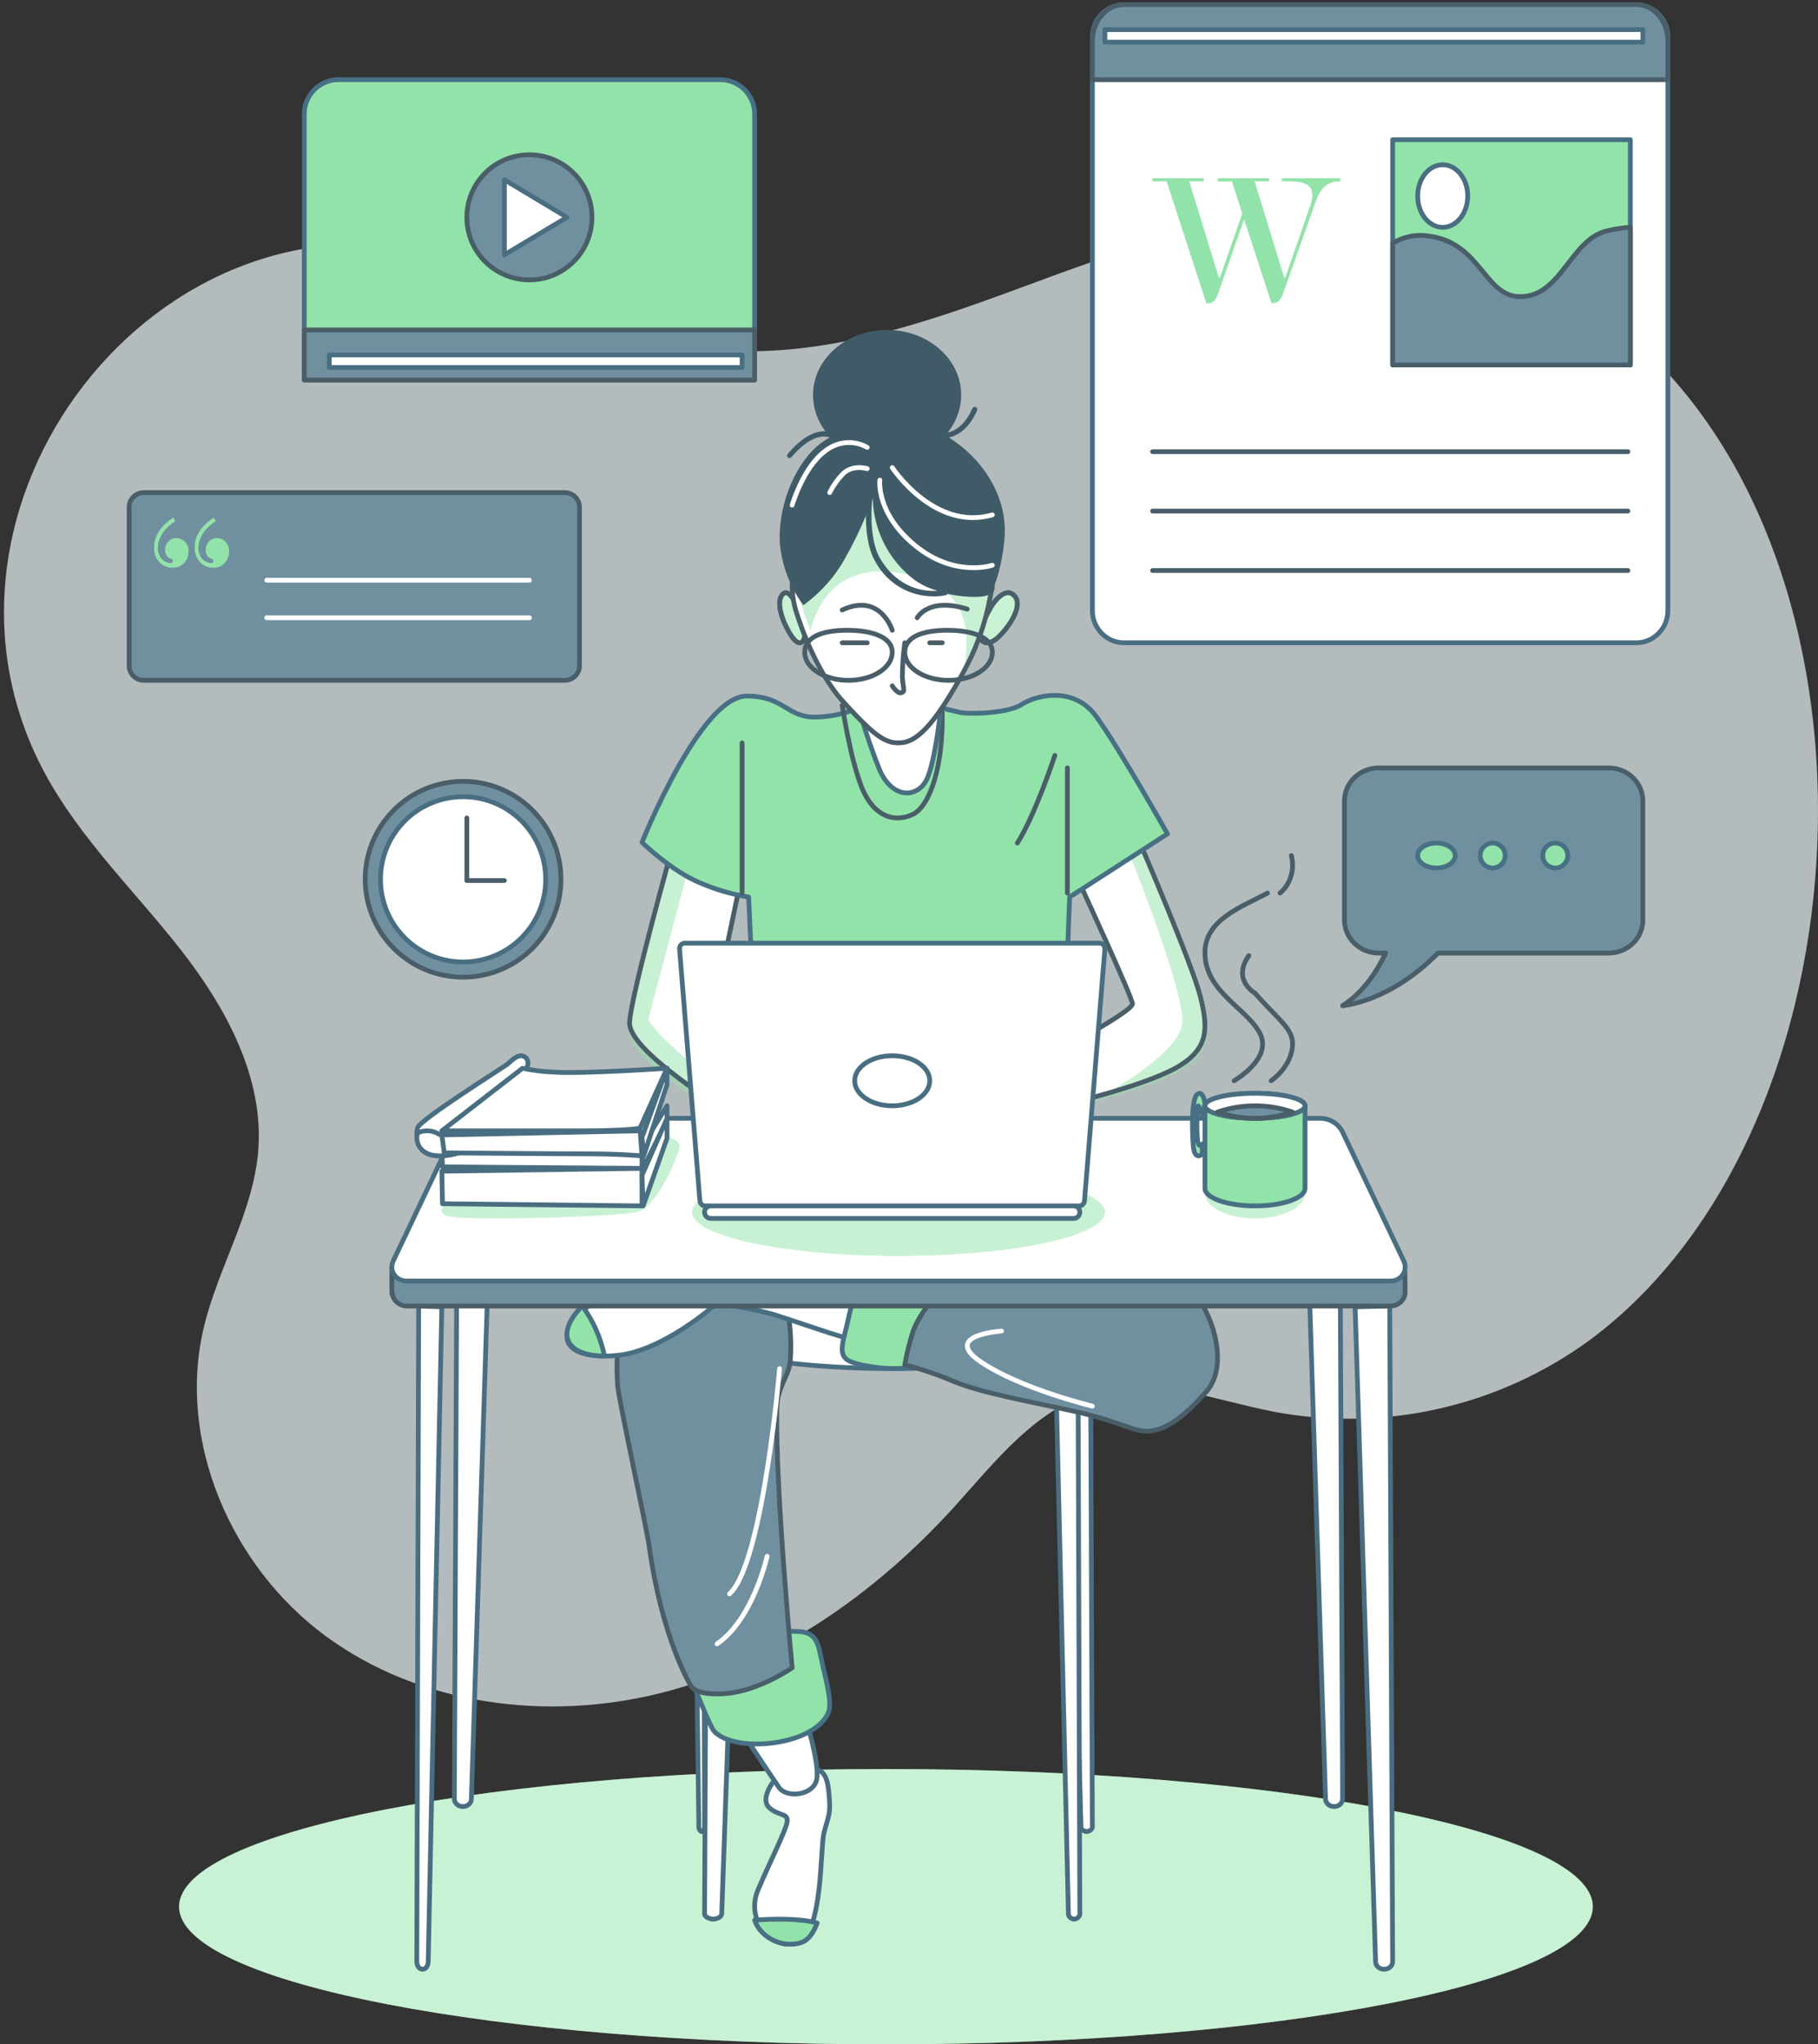 <svg width="153" height="172" viewBox="0 0 153 172" fill="none" xmlns="http://www.w3.org/2000/svg">
<rect x="0" y="0" width="153" height="172" fill="#333333" stroke="none"/>
<path opacity="0.7" d="M152.952 70.776C153.63 52.373 147.033 33.747 132.492 24.883C125.315 20.507 116.923 17.943 108.526 18.321C99.518 18.725 91.037 22.4 82.543 25.43C74.049 28.46 64.85 30.881 56.094 28.731C49.759 27.176 44.187 23.333 37.918 21.582C13.22 14.691 -8.285 42.776 3.8 65.102C6.766 70.576 11.336 74.966 15.18 79.866C19.023 84.767 22.247 90.685 21.728 96.892C21.284 102.033 18.376 106.609 17.166 111.621C14.852 121.222 19.445 131.783 27.385 137.635C35.325 143.486 46.035 144.85 55.611 142.442C65.187 140.034 73.61 134.143 80.246 126.847C83.793 122.937 87.269 118.37 92.371 117.041C97.27 115.771 102.32 117.841 107.289 118.792C111.884 119.644 116.603 119.547 121.159 118.508C125.715 117.469 130.012 115.51 133.787 112.749C145.779 103.859 152.34 87.406 152.952 70.776Z" fill="#EBF5F8"/>
<path d="M74.56 172.001C107.413 172.001 134.046 166.815 134.046 160.419C134.046 154.023 107.413 148.838 74.56 148.838C41.707 148.838 15.074 154.023 15.074 160.419C15.074 166.815 41.707 172.001 74.56 172.001Z" fill="#92E3A9"/>
<path opacity="0.5" d="M74.56 172.001C107.413 172.001 134.046 166.815 134.046 160.419C134.046 154.023 107.413 148.838 74.56 148.838C41.707 148.838 15.074 154.023 15.074 160.419C15.074 166.815 41.707 172.001 74.56 172.001Z" fill="white"/>
<path d="M137.699 0.386H94.599C93.127 0.386 91.934 1.599 91.934 3.095V51.372C91.934 52.868 93.127 54.081 94.599 54.081H137.699C139.171 54.081 140.365 52.868 140.365 51.372V3.095C140.365 1.599 139.171 0.386 137.699 0.386Z" fill="white" stroke="#496E81" stroke-width="0.4" stroke-linecap="round" stroke-linejoin="round"/>
<path d="M94.6 0.386H137.711C138.415 0.386 139.09 0.711 139.587 1.291C140.085 1.871 140.365 2.657 140.365 3.477V6.703H91.934V3.493C91.932 3.084 92 2.679 92.133 2.301C92.266 1.923 92.463 1.58 92.711 1.291C92.959 1.002 93.253 0.774 93.578 0.618C93.902 0.463 94.25 0.384 94.6 0.386Z" fill="#7090A0" stroke="#495E68" stroke-width="0.4" stroke-linecap="round" stroke-linejoin="round"/>
<path d="M97 43H137" stroke="#495E68" stroke-width="0.4" stroke-linecap="round" stroke-linejoin="round"/>
<path d="M97 38H137" stroke="#495E68" stroke-width="0.4" stroke-linecap="round" stroke-linejoin="round"/>
<path d="M97 48H137" stroke="#495E68" stroke-width="0.4" stroke-linecap="round" stroke-linejoin="round"/>
<path d="M110.289 17.244C110.383 16.966 110.433 16.675 110.437 16.382C110.437 15.313 109.29 15.252 108.164 15.252H107.88V15H112.793V15.252C111.514 15.252 111.048 16.023 110.651 17.166L108.033 24.555C107.837 25.104 107.671 25.512 107.056 25.512H107.004L104.7 18.453L102.558 24.571C102.357 25.12 102.192 25.529 101.576 25.529H101.528L98.178 15.252H97V15H101.31V15.252H100.084L102.571 23.346H102.671L104.547 17.97L103.675 15.272H102.497V15H106.812V15.252H105.586L108.072 23.346H108.168L110.289 17.244Z" fill="#92E3A9"/>
<path d="M137.207 11.756H117.203V30.707H137.207V11.756Z" fill="#92E3A9" stroke="#487084" stroke-width="0.4" stroke-linecap="round" stroke-linejoin="round"/>
<path d="M137.207 19.125C136.537 19.167 135.87 19.269 135.215 19.431C132.178 20.159 131.384 24.959 127.95 24.959C124.909 24.959 124.648 20.45 120.289 19.868C119.228 19.684 118.142 19.895 117.203 20.47V30.706H137.207V19.125Z" fill="#7090A0" stroke="#495E68" stroke-width="0.4" stroke-linecap="round" stroke-linejoin="round"/>
<path d="M123.52 16.488C123.521 17.009 123.398 17.519 123.167 17.953C122.936 18.386 122.607 18.724 122.222 18.924C121.837 19.124 121.413 19.177 121.005 19.075C120.596 18.974 120.22 18.723 119.925 18.355C119.631 17.986 119.43 17.517 119.349 17.006C119.268 16.495 119.31 15.965 119.47 15.484C119.63 15.003 119.9 14.592 120.247 14.303C120.594 14.014 121.002 13.86 121.418 13.861C121.976 13.861 122.51 14.138 122.904 14.631C123.299 15.123 123.52 15.792 123.52 16.488Z" fill="white" stroke="#496E81" stroke-width="0.4" stroke-linecap="round" stroke-linejoin="round"/>
<path d="M138.261 2.492H92.988V3.545H138.261V2.492Z" fill="white" stroke="#496E81" stroke-width="0.4" stroke-linecap="round" stroke-linejoin="round"/>
<path d="M135.397 64.609H116.02C115.258 64.609 114.527 64.902 113.989 65.423C113.45 65.944 113.147 66.65 113.147 67.387V77.408C113.147 78.145 113.45 78.851 113.989 79.372C114.527 79.893 115.258 80.186 116.02 80.186H116.614C116.011 81.472 114.841 83.443 112.992 84.614C112.992 84.614 116.924 84.348 121.02 80.186H135.388C136.15 80.186 136.88 79.893 137.419 79.372C137.958 78.851 138.261 78.145 138.261 77.408V67.387C138.261 66.652 137.959 65.947 137.422 65.426C136.886 64.905 136.157 64.612 135.397 64.609Z" fill="#7090A0" stroke="#495E68" stroke-width="0.4" stroke-linecap="round" stroke-linejoin="round"/>
<path d="M122.467 71.983C122.468 71.774 122.376 71.57 122.203 71.397C122.03 71.223 121.783 71.088 121.494 71.007C121.206 70.927 120.888 70.906 120.581 70.947C120.274 70.987 119.992 71.088 119.771 71.235C119.55 71.383 119.399 71.57 119.339 71.775C119.278 71.98 119.31 72.192 119.43 72.384C119.55 72.576 119.753 72.741 120.013 72.856C120.274 72.972 120.58 73.033 120.893 73.032C121.31 73.032 121.71 72.921 122.005 72.724C122.3 72.527 122.466 72.261 122.467 71.983Z" fill="#92E3A9" stroke="#487084" stroke-width="0.4" stroke-linecap="round" stroke-linejoin="round"/>
<path d="M126.676 71.98C126.676 71.771 126.614 71.568 126.499 71.395C126.383 71.222 126.218 71.087 126.026 71.007C125.834 70.927 125.622 70.906 125.418 70.947C125.214 70.988 125.026 71.088 124.879 71.235C124.731 71.382 124.631 71.57 124.591 71.774C124.55 71.978 124.571 72.19 124.65 72.382C124.73 72.575 124.865 72.739 125.038 72.855C125.211 72.971 125.415 73.032 125.623 73.032C125.902 73.032 126.169 72.92 126.367 72.723C126.564 72.526 126.675 72.259 126.676 71.98Z" fill="#92E3A9" stroke="#487084" stroke-width="0.4" stroke-linecap="round" stroke-linejoin="round"/>
<path d="M131.942 71.983C131.942 71.774 131.881 71.57 131.766 71.397C131.65 71.223 131.486 71.088 131.294 71.008C131.102 70.928 130.89 70.906 130.685 70.947C130.481 70.987 130.293 71.087 130.145 71.234C129.998 71.381 129.897 71.569 129.856 71.773C129.816 71.977 129.836 72.189 129.916 72.382C129.995 72.574 130.13 72.739 130.304 72.855C130.477 72.971 130.68 73.032 130.889 73.032C131.167 73.032 131.434 72.921 131.631 72.724C131.828 72.528 131.94 72.261 131.942 71.983Z" fill="#92E3A9" stroke="#487084" stroke-width="0.4" stroke-linecap="round" stroke-linejoin="round"/>
<path d="M28.476 6.703H60.624C61.389 6.703 62.122 7.008 62.663 7.551C63.204 8.094 63.508 8.831 63.508 9.599V31.971H25.605V9.599C25.605 8.833 25.907 8.099 26.445 7.556C26.983 7.013 27.714 6.707 28.476 6.703Z" fill="#92E3A9" stroke="#487084" stroke-width="0.4" stroke-linecap="round" stroke-linejoin="round"/>
<path d="M63.508 27.76H25.605V31.971H63.508V27.76Z" fill="#7090A0" stroke="#495E68" stroke-width="0.4" stroke-linecap="round" stroke-linejoin="round"/>
<path d="M62.455 29.866H27.711V30.919H62.455V29.866Z" fill="white" stroke="#496E81" stroke-width="0.4" stroke-linecap="round" stroke-linejoin="round"/>
<path d="M44.553 23.549C47.461 23.549 49.818 21.192 49.818 18.285C49.818 15.377 47.461 13.021 44.553 13.021C41.646 13.021 39.289 15.377 39.289 18.285C39.289 21.192 41.646 23.549 44.553 23.549Z" fill="#7090A0" stroke="#495E68" stroke-width="0.4" stroke-linecap="round" stroke-linejoin="round"/>
<path d="M42.449 15.125L47.714 18.284L42.449 21.442V15.125Z" fill="white" stroke="#496E81" stroke-width="0.4" stroke-linecap="round" stroke-linejoin="round"/>
<path d="M47.529 41.446H12.108C11.422 41.446 10.867 41.995 10.867 42.672V56.013C10.867 56.69 11.422 57.239 12.108 57.239H47.529C48.214 57.239 48.77 56.69 48.77 56.013V42.672C48.77 41.995 48.214 41.446 47.529 41.446Z" fill="#7090A0" stroke="#495E68" stroke-width="0.4" stroke-linecap="round" stroke-linejoin="round"/>
<path d="M14.58 43.553L14.746 43.857C13.991 44.318 13.288 45.126 13.288 46.074C13.278 46.237 13.298 46.4 13.347 46.554C13.396 46.708 13.472 46.85 13.572 46.972C13.671 47.093 13.792 47.192 13.927 47.262C14.062 47.331 14.208 47.371 14.357 47.378C14.468 47.378 14.544 47.317 14.544 47.196C14.544 47.074 14.488 47.035 14.377 47.013C14.227 46.968 14.096 46.867 14.008 46.727C13.92 46.587 13.88 46.417 13.896 46.248C13.899 46.113 13.927 45.98 13.978 45.857C14.03 45.734 14.103 45.624 14.195 45.534C14.286 45.443 14.393 45.374 14.51 45.33C14.627 45.286 14.751 45.269 14.874 45.279C15.008 45.279 15.14 45.309 15.263 45.366C15.386 45.424 15.498 45.508 15.591 45.613C15.684 45.718 15.757 45.843 15.805 45.98C15.853 46.117 15.876 46.262 15.871 46.409C15.869 46.593 15.834 46.774 15.766 46.943C15.698 47.111 15.601 47.263 15.478 47.389C15.356 47.516 15.211 47.614 15.053 47.677C14.896 47.741 14.728 47.77 14.56 47.761C14.351 47.776 14.141 47.742 13.945 47.663C13.749 47.583 13.57 47.46 13.42 47.3C13.27 47.14 13.152 46.948 13.075 46.735C12.998 46.522 12.962 46.294 12.97 46.065C12.958 44.965 13.733 44.079 14.58 43.553ZM17.994 43.553L18.161 43.857C17.401 44.318 16.702 45.126 16.702 46.074C16.692 46.237 16.712 46.401 16.76 46.555C16.809 46.709 16.885 46.852 16.985 46.973C17.084 47.095 17.205 47.193 17.34 47.263C17.475 47.332 17.622 47.372 17.771 47.378C17.882 47.378 17.958 47.317 17.958 47.196C17.958 47.074 17.902 47.035 17.791 47.013C17.641 46.968 17.51 46.867 17.422 46.727C17.334 46.587 17.294 46.417 17.31 46.248C17.312 46.113 17.34 45.98 17.391 45.856C17.442 45.733 17.516 45.623 17.607 45.532C17.699 45.441 17.807 45.372 17.924 45.328C18.041 45.285 18.165 45.268 18.288 45.279C18.422 45.279 18.554 45.309 18.677 45.366C18.8 45.424 18.912 45.508 19.005 45.613C19.098 45.718 19.171 45.843 19.219 45.98C19.267 46.117 19.29 46.262 19.285 46.409C19.283 46.593 19.247 46.774 19.179 46.942C19.111 47.11 19.013 47.262 18.891 47.388C18.769 47.514 18.624 47.612 18.467 47.676C18.309 47.74 18.142 47.769 17.974 47.761C17.765 47.775 17.556 47.741 17.36 47.661C17.164 47.582 16.985 47.458 16.835 47.298C16.686 47.139 16.568 46.947 16.49 46.734C16.413 46.522 16.376 46.294 16.384 46.065C16.368 44.965 17.143 44.079 17.994 43.553Z" fill="#92E3A9"/>
<path d="M22.445 48.816H44.555" stroke="white" stroke-width="0.4" stroke-linecap="round" stroke-linejoin="round"/>
<path d="M22.445 51.976H44.555" stroke="white" stroke-width="0.4" stroke-linecap="round" stroke-linejoin="round"/>
<path d="M40.299 82.106C44.789 81.373 47.834 77.139 47.102 72.65C46.369 68.16 42.135 65.114 37.645 65.847C33.155 66.58 30.11 70.814 30.843 75.303C31.575 79.793 35.809 82.839 40.299 82.106Z" fill="#7090A0" stroke="#495E68" stroke-width="0.4" stroke-linecap="round" stroke-linejoin="round"/>
<path d="M44.196 78.573C46.729 75.688 46.444 71.296 43.56 68.763C40.675 66.23 36.284 66.515 33.751 69.399C31.218 72.284 31.502 76.676 34.387 79.209C37.271 81.742 41.663 81.457 44.196 78.573Z" fill="white" stroke="#496E81" stroke-width="0.4" stroke-linecap="round" stroke-linejoin="round"/>
<path d="M39.289 68.82V74.085H42.448" stroke="#495E68" stroke-width="0.4" stroke-linecap="round" stroke-linejoin="round"/>
<path d="M90.835 74.243C90.835 74.243 95.306 83.945 95.306 84.457C95.306 84.969 91.339 87.163 90.583 87.624C89.997 87.964 89.393 88.27 88.773 88.542L89.227 93.037C89.227 93.037 96.058 91.453 98.921 89.87C101.785 88.286 101.684 86.498 101.02 83.843C100.357 81.188 95.945 70.927 95.945 70.927L90.835 74.243Z" fill="white"/>
<g style="mix-blend-mode:multiply" opacity="0.5">
<path d="M99.036 90.233C102.062 88.587 101.955 86.728 101.254 83.969C100.553 81.21 95.891 70.547 95.891 70.547L95.137 71.026L94.898 71.469C94.898 71.469 99.249 82.151 99.511 85.708C99.689 88.099 94.876 91.08 91.695 92.783C94.055 92.158 97.267 91.195 99.036 90.233Z" fill="#92E3A9"/>
</g>
<path d="M90.835 74.243C90.835 74.243 95.306 83.945 95.306 84.457C95.306 84.969 91.339 87.163 90.583 87.624C89.997 87.964 89.393 88.27 88.773 88.542L89.227 93.037C89.227 93.037 96.058 91.453 98.921 89.87C101.785 88.286 101.684 86.498 101.02 83.843C100.357 81.188 95.945 70.927 95.945 70.927L90.835 74.243Z" stroke="#495E68" stroke-width="0.4" stroke-linecap="round" stroke-linejoin="round"/>
<path d="M56.694 70.927C56.694 70.927 53.088 83.756 52.982 86.023C52.875 88.289 60.141 92.76 60.405 93.03C60.67 93.3 59.992 85.234 59.992 85.234L62.456 73.518L56.694 70.927Z" fill="white"/>
<g style="mix-blend-mode:multiply" opacity="0.5">
<path d="M58 72.8L57.925 72.459L56.421 71.767C56.421 71.767 52.974 84.395 52.872 86.626C52.77 88.857 59.717 93.258 59.969 93.524C60.071 93.63 60.031 92.441 59.947 90.973C57.88 89.221 54.913 86.755 54.567 85.717" fill="#92E3A9"/>
</g>
<path d="M56.694 70.927C56.694 70.927 53.088 83.756 52.982 86.023C52.875 88.289 60.141 92.76 60.405 93.03C60.67 93.3 59.992 85.234 59.992 85.234L62.456 73.518L56.694 70.927Z" stroke="#495E68" stroke-width="0.4" stroke-linecap="round" stroke-linejoin="round"/>
<path d="M72.716 59.269C72.716 59.269 71.385 60.224 68.789 60.33C66.193 60.436 66.069 58.563 62.843 58.563C58.934 58.563 54.031 70.874 54.031 70.874C54.031 70.874 56.472 73.255 58.863 74.257C60.186 74.834 61.577 75.243 63.003 75.472L63.376 83.56H89.705L90.02 75.472L98.251 70.158C98.251 70.158 94.213 62.971 92.252 60.276C90.291 57.582 86.994 58.585 85.987 59.269C84.98 59.954 81.993 60.117 80.893 59.959C79.458 59.642 78.039 59.255 76.642 58.797C76.642 58.797 74.948 57.392 72.716 59.269Z" fill="#92E3A9" stroke="#487084" stroke-width="0.4" stroke-linecap="round" stroke-linejoin="round"/>
<path d="M62.453 62.504V75.138" stroke="#495E68" stroke-width="0.4" stroke-linecap="round" stroke-linejoin="round"/>
<path d="M88.776 63.557C88.776 63.557 87.094 68.642 85.617 70.927" stroke="#495E68" stroke-width="0.4" stroke-linecap="round" stroke-linejoin="round"/>
<path d="M89.828 75.138V64.609" stroke="#495E68" stroke-width="0.4" stroke-linecap="round" stroke-linejoin="round"/>
<path d="M70.879 59.345C70.879 59.345 71.578 63.99 72.572 66.365C73.566 68.739 75.308 69.227 76.801 68.527C78.294 67.827 79.388 64.365 79.296 59.95" stroke="#495E68" stroke-width="0.4" stroke-linecap="round" stroke-linejoin="round"/>
<path d="M67.044 50.961C67.044 50.961 66.334 49.236 65.776 50.125C65.219 51.014 66.225 53.059 66.782 53.738C67.34 54.416 67.751 54 67.717 53.269C67.683 52.538 67.044 50.961 67.044 50.961Z" fill="#92E3A9" stroke="#487084" stroke-width="0.4" stroke-linecap="round" stroke-linejoin="round"/>
<path opacity="0.5" d="M67.044 50.961C67.044 50.961 66.334 49.236 65.776 50.125C65.219 51.014 66.225 53.059 66.782 53.738C67.34 54.416 67.751 54 67.717 53.269C67.683 52.538 67.044 50.961 67.044 50.961Z" fill="white"/>
<path d="M67.044 50.961C67.044 50.961 66.334 49.236 65.776 50.125C65.219 51.014 66.225 53.059 66.782 53.738C67.34 54.416 67.751 54 67.717 53.269C67.683 52.538 67.044 50.961 67.044 50.961Z" stroke="#495E68" stroke-width="0.4" stroke-linecap="round" stroke-linejoin="round"/>
<path d="M83.469 50.961C83.469 50.961 84.529 49.236 85.369 50.125C86.21 51.014 84.697 53.059 83.861 53.738C83.025 54.416 82.404 54 82.46 53.269C82.517 52.538 83.469 50.961 83.469 50.961Z" fill="#92E3A9" stroke="#487084" stroke-width="0.4" stroke-linecap="round" stroke-linejoin="round"/>
<path opacity="0.5" d="M83.469 50.961C83.469 50.961 84.529 49.236 85.369 50.125C86.21 51.014 84.697 53.059 83.861 53.738C83.025 54.416 82.404 54 82.46 53.269C82.517 52.538 83.469 50.961 83.469 50.961Z" fill="white"/>
<path d="M83.469 50.961C83.469 50.961 84.529 49.236 85.369 50.125C86.21 51.014 84.697 53.059 83.861 53.738C83.025 54.416 82.404 54 82.46 53.269C82.517 52.538 83.469 50.961 83.469 50.961Z" stroke="#495E68" stroke-width="0.4" stroke-linecap="round" stroke-linejoin="round"/>
<path d="M71.93 58.292C72.486 60.511 73.195 62.698 74.053 64.841C75.117 67.179 77.117 67.179 77.945 65.671C78.772 64.163 79.3 58.544 79.3 58.544C79.3 58.544 73.757 59.226 71.93 58.292Z" fill="white" stroke="#496E81" stroke-width="0.4" stroke-linecap="round" stroke-linejoin="round"/>
<path d="M66.927 51.205C66.927 51.205 68.332 56.161 70.993 59.075C73.655 61.99 74.608 62.68 76.022 62.468C77.437 62.256 78.941 60.423 81.047 56.611C83.153 52.8 83.306 49.876 83.483 49.605C83.659 49.335 83.031 43.947 80.021 41.626C77.012 39.306 73.641 38.288 70.722 40.82C67.803 43.352 65.951 47.483 66.927 51.205Z" fill="white"/>
<g style="mix-blend-mode:multiply" opacity="0.5">
<path d="M80.303 41.463C77.331 39.183 74.04 38.176 71.175 40.669C68.309 43.161 66.504 47.247 67.462 50.911C67.462 50.911 67.724 51.851 68.243 53.129C68.241 52.965 68.263 52.802 68.309 52.645C68.944 50.636 70.815 46.746 77.114 48.529C82.118 49.939 81.505 54.34 81.04 56.686L81.31 56.198C83.382 52.432 83.528 49.567 83.701 49.3C83.874 49.034 83.275 43.747 80.303 41.463Z" fill="#92E3A9"/>
</g>
<path d="M66.927 51.205C66.927 51.205 68.332 56.161 70.993 59.075C73.655 61.99 74.608 62.68 76.022 62.468C77.437 62.256 78.941 60.423 81.047 56.611C83.153 52.8 83.306 49.876 83.483 49.605C83.659 49.335 83.031 43.947 80.021 41.626C77.012 39.306 73.641 38.288 70.722 40.82C67.803 43.352 65.951 47.483 66.927 51.205Z" stroke="#495E68" stroke-width="0.4" stroke-linecap="round" stroke-linejoin="round"/>
<path d="M76.143 54.081C76.017 55.024 75.949 55.976 75.94 56.931C75.98 57.895 76.224 58.186 75.858 58.283C75.493 58.38 75.09 57.702 75.09 57.702" stroke="#495E68" stroke-width="0.4" stroke-linecap="round" stroke-linejoin="round"/>
<path d="M70.879 54.081C71.184 54.081 71.548 54.081 71.924 54.081C72.299 54.081 72.669 54.081 72.985 54.081" stroke="#495E68" stroke-width="0.4" stroke-linecap="round" stroke-linejoin="round"/>
<path d="M78.246 54.081C78.398 54.081 78.581 54.081 78.768 54.081C78.956 54.081 79.141 54.081 79.299 54.081" stroke="#495E68" stroke-width="0.4" stroke-linecap="round" stroke-linejoin="round"/>
<path d="M75.09 53.029C75.09 53.029 74.112 49.824 70.879 51.321" stroke="#495E68" stroke-width="0.4" stroke-linecap="round" stroke-linejoin="round"/>
<path d="M77.191 51.976C77.191 51.976 78.113 50.215 81.403 51.247" stroke="#495E68" stroke-width="0.4" stroke-linecap="round" stroke-linejoin="round"/>
<path d="M75.089 54.877C75.089 56.183 73.441 57.239 71.406 57.239C69.371 57.239 67.719 56.183 67.719 54.877C67.719 53.57 69.259 53.027 71.294 53.027C73.329 53.027 75.089 53.574 75.089 54.877Z" stroke="#495E68" stroke-width="0.4" stroke-linecap="round" stroke-linejoin="round"/>
<path d="M83.514 54.877C83.514 56.183 81.862 57.239 79.827 57.239C77.792 57.239 76.144 56.183 76.144 54.877C76.144 53.57 77.68 53.027 79.715 53.027C81.75 53.027 83.514 53.574 83.514 54.877Z" stroke="#495E68" stroke-width="0.4" stroke-linecap="round" stroke-linejoin="round"/>
<path d="M38.483 97.247L38.238 151.352C38.238 151.523 38.314 151.686 38.449 151.807C38.584 151.927 38.766 151.995 38.957 151.995C39.143 151.995 39.321 151.93 39.454 151.815C39.588 151.699 39.665 151.541 39.67 151.375L41.397 97.323L38.483 97.247Z" fill="white" stroke="#496E81" stroke-width="0.4" stroke-linecap="round" stroke-linejoin="round"/>
<path d="M35.234 109.882L35.078 165.049C35.078 165.132 35.09 165.215 35.114 165.292C35.138 165.369 35.173 165.439 35.218 165.498C35.262 165.557 35.315 165.604 35.373 165.636C35.432 165.667 35.494 165.683 35.557 165.683C35.681 165.683 35.8 165.62 35.889 165.507C35.978 165.393 36.031 165.239 36.036 165.075L37.184 109.952L35.234 109.882Z" fill="white" stroke="#496E81" stroke-width="0.4" stroke-linecap="round" stroke-linejoin="round"/>
<path d="M112.746 97.247L112.991 151.352C112.991 151.437 112.973 151.52 112.938 151.598C112.902 151.676 112.849 151.747 112.783 151.807C112.717 151.866 112.638 151.914 112.551 151.946C112.464 151.979 112.37 151.995 112.276 151.995C112.089 151.995 111.91 151.931 111.776 151.815C111.641 151.699 111.563 151.541 111.556 151.375L109.832 97.323L112.746 97.247Z" fill="white" stroke="#496E81" stroke-width="0.4" stroke-linecap="round" stroke-linejoin="round"/>
<path d="M116.957 109.882L117.201 165.049C117.202 165.132 117.184 165.215 117.148 165.292C117.112 165.369 117.059 165.439 116.993 165.498C116.926 165.557 116.846 165.604 116.759 165.636C116.671 165.667 116.578 165.683 116.483 165.683C116.298 165.683 116.12 165.62 115.987 165.506C115.854 165.393 115.776 165.238 115.769 165.075L114.043 109.952L116.957 109.882Z" fill="white" stroke="#496E81" stroke-width="0.4" stroke-linecap="round" stroke-linejoin="round"/>
<path d="M59.527 111.988L59.298 160.948C59.273 161.071 59.334 161.193 59.468 161.291C59.602 161.389 59.798 161.454 60.016 161.472C60.228 161.456 60.422 161.395 60.556 161.301C60.691 161.208 60.757 161.09 60.741 160.97L62.452 112.046L59.527 111.988Z" fill="white" stroke="#496E81" stroke-width="0.4" stroke-linecap="round" stroke-linejoin="round"/>
<path d="M91.764 109.882L91.931 153.651C91.945 153.757 91.903 153.862 91.814 153.946C91.724 154.03 91.593 154.086 91.449 154.101C91.305 154.086 91.175 154.03 91.086 153.946C90.997 153.862 90.956 153.756 90.972 153.651L89.828 109.918L91.764 109.882Z" fill="white" stroke="#496E81" stroke-width="0.4" stroke-linecap="round" stroke-linejoin="round"/>
<path d="M59.21 109.882L59.294 153.651C59.301 153.757 59.28 153.862 59.235 153.946C59.19 154.03 59.125 154.086 59.052 154.101C58.98 154.086 58.916 154.03 58.871 153.946C58.827 153.862 58.806 153.756 58.814 153.651L58.242 109.918L59.21 109.882Z" fill="white" stroke="#496E81" stroke-width="0.4" stroke-linecap="round" stroke-linejoin="round"/>
<path d="M90.713 111.988L90.876 160.948C90.892 161.071 90.852 161.193 90.762 161.291C90.673 161.389 90.542 161.454 90.397 161.472C90.256 161.455 90.128 161.393 90.038 161.3C89.949 161.207 89.904 161.09 89.914 160.97L88.773 112.046L90.713 111.988Z" fill="white" stroke="#496E81" stroke-width="0.4" stroke-linecap="round" stroke-linejoin="round"/>
<path d="M75.086 115.147C86.134 115.147 95.09 113.025 95.09 110.409C95.09 107.792 86.134 105.671 75.086 105.671C64.038 105.671 55.082 107.792 55.082 110.409C55.082 113.025 64.038 115.147 75.086 115.147Z" fill="white" stroke="#496E81" stroke-width="0.4" stroke-linecap="round" stroke-linejoin="round"/>
<path d="M65.059 149.936C65.059 149.936 63.952 151.377 64.746 152.093C65.539 152.809 66.327 152.524 66.247 153.245C66.166 153.965 64.902 156.407 63.796 158.996C62.689 161.584 64.983 164.173 67.121 163.457C69.258 162.741 69.021 155.544 69.334 154.25C69.648 152.956 69.89 152.74 69.809 151.519C69.728 150.298 69.653 149.004 68.622 148.857C67.591 148.71 65.534 149.435 65.059 149.936Z" fill="white" stroke="#496E81" stroke-width="0.4" stroke-linecap="round" stroke-linejoin="round"/>
<path d="M68.772 161.787C67.222 161.369 64.846 161.453 63.508 161.549C63.957 162.931 65.678 163.903 67.32 163.474C68.007 163.294 68.457 162.641 68.772 161.787Z" fill="#92E3A9" stroke="#487084" stroke-width="0.4" stroke-linecap="round" stroke-linejoin="round"/>
<path d="M62.453 145.746C62.453 145.746 64.88 149.407 65.549 150.374C66.217 151.342 68.484 151.046 68.735 149.702C68.986 148.358 67.81 144.626 67.81 144.626L62.785 145.746H62.453Z" fill="white" stroke="#496E81" stroke-width="0.4" stroke-linecap="round" stroke-linejoin="round"/>
<path d="M58.619 139.972C58.619 139.972 58.03 140.983 58.325 141.682C58.619 142.381 59.422 144.398 59.936 145.409C60.45 146.42 62.79 147.04 65.495 146.574C68.2 146.108 69.742 144.785 69.816 143.62C69.891 142.456 69.377 140.904 69.008 139.041C68.639 137.177 67.691 137.256 66.374 137.256C65.056 137.256 59.717 138.887 58.619 139.972Z" fill="#92E3A9" stroke="#487084" stroke-width="0.4" stroke-linecap="round" stroke-linejoin="round"/>
<path d="M65.379 118.481C65.417 116.643 66.434 115.737 66.511 114.478C66.632 112.813 66.501 111.138 66.121 109.515L64.165 106.723C58.536 106.799 54.504 106.897 54.44 106.92C54.225 106.992 54.079 108.265 53.938 109.309C53.938 109.309 51.548 109.627 51.977 116.576C52.037 117.544 54.448 128.746 54.624 130.024C55.697 137.828 58.086 141.737 58.086 141.737C58.086 141.737 58.3 142.71 61.089 142.486C63.877 142.262 66.666 140.321 66.666 140.321C66.666 140.321 65.233 125.129 65.379 118.481Z" fill="#7090A0" stroke="#495E68" stroke-width="0.4" stroke-linecap="round" stroke-linejoin="round"/>
<path d="M53.656 108.146C53.656 108.146 50.481 108.6 48.536 110.788C46.591 112.976 48.241 114.42 52.02 114.03C55.799 113.639 60.159 109.83 60.343 109.626C60.527 109.422 56.403 106.834 53.656 108.146Z" fill="white" stroke="#496E81" stroke-width="0.4" stroke-linecap="round" stroke-linejoin="round"/>
<path d="M59.323 109.638C61.295 109.748 63.251 110.074 65.162 110.61C67.708 111.422 72.2 113.04 73.246 113.04C74.293 113.04 73.996 108.827 73.996 108.02C73.996 107.213 60.522 106.723 58.874 106.723C57.226 106.723 59.323 109.638 59.323 109.638Z" fill="white" stroke="#496E81" stroke-width="0.4" stroke-linecap="round" stroke-linejoin="round"/>
<path d="M73.144 107.779C73.144 107.779 71.944 108.357 71.494 110.529C71.044 112.701 70.446 113.861 71.346 114.439C72.245 115.017 76.144 115.452 76.742 114.874C77.34 114.296 78.99 111.398 79.291 109.517C79.593 107.636 73.144 107.779 73.144 107.779Z" fill="#92E3A9" stroke="#487084" stroke-width="0.4" stroke-linecap="round" stroke-linejoin="round"/>
<path d="M78.493 109.379C77.81 110.124 77.264 110.974 76.88 111.892C76.569 112.853 76.323 113.833 76.144 114.824C77.55 115.19 78.924 115.658 80.255 116.223C82.607 117.199 86.572 117.898 90.386 118.736C94.201 119.573 95.232 120.411 96.554 120.411C97.875 120.411 99.492 119.431 101.549 117.06C103.607 114.69 101.84 109.66 99.787 108.123C97.734 106.586 86.717 105.334 85.25 105.753C83.783 106.171 78.493 109.379 78.493 109.379Z" fill="#7090A0" stroke="#495E68" stroke-width="0.4" stroke-linecap="round" stroke-linejoin="round"/>
<path d="M50.873 114.093C50.557 112.555 49.917 111.114 49.002 109.882C48.853 110.031 48.709 110.185 48.569 110.355C46.789 112.525 47.902 114.068 50.873 114.093Z" fill="#92E3A9" stroke="#487084" stroke-width="0.4" stroke-linecap="round" stroke-linejoin="round"/>
<path d="M65.61 115.146C65.61 115.146 64.225 131.545 61.398 134.098" stroke="white" stroke-width="0.4" stroke-linecap="round" stroke-linejoin="round"/>
<path d="M64.559 130.938C64.559 130.938 63.397 136.212 60.348 138.308" stroke="white" stroke-width="0.4" stroke-linecap="round" stroke-linejoin="round"/>
<path d="M84.291 111.988C84.291 111.988 79.196 112.314 82.539 114.578C85.881 116.843 91.931 118.305 91.931 118.305" stroke="white" stroke-width="0.4" stroke-linecap="round" stroke-linejoin="round"/>
<path d="M118.222 106.438L116.643 105.052L112.993 97.353C112.82 97.003 112.548 96.708 112.21 96.503C111.871 96.298 111.479 96.191 111.081 96.195H40.193C39.793 96.19 39.401 96.297 39.061 96.502C38.721 96.707 38.449 97.003 38.276 97.353L33.727 106.943L32.977 106.673V108.867L33.012 108.842C33.056 109.134 33.209 109.401 33.44 109.593C33.672 109.784 33.967 109.886 34.271 109.881H116.998C117.318 109.888 117.628 109.774 117.863 109.563C118.098 109.351 118.239 109.059 118.257 108.748L118.222 106.438Z" fill="#7090A0" stroke="#495E68" stroke-width="0.4" stroke-linecap="round" stroke-linejoin="round"/>
<path d="M116.998 107.776H34.236C34.031 107.784 33.827 107.741 33.644 107.651C33.461 107.561 33.304 107.428 33.188 107.263C33.072 107.098 33.001 106.907 32.982 106.708C32.963 106.509 32.995 106.308 33.077 106.125L38.243 95.249C38.415 94.897 38.688 94.602 39.028 94.396C39.367 94.191 39.76 94.085 40.16 94.09H111.078C111.477 94.085 111.869 94.192 112.208 94.397C112.547 94.603 112.819 94.898 112.991 95.249L118.156 106.125C118.238 106.308 118.271 106.509 118.252 106.708C118.232 106.907 118.162 107.098 118.046 107.263C117.93 107.428 117.773 107.561 117.59 107.651C117.407 107.741 117.203 107.784 116.998 107.776Z" fill="white" stroke="#496E81" stroke-width="0.4" stroke-linecap="round" stroke-linejoin="round"/>
<g style="mix-blend-mode:multiply" opacity="0.5">
<path d="M38.262 100.523C38.262 100.523 36.404 101.817 37.566 102.289C38.727 102.762 52.08 102.408 53.707 101.936C55.334 101.463 57.188 97.105 57.188 96.398C57.188 95.692 54.847 95.184 53.986 95.144C53.124 95.105 41.742 95.807 41.742 95.807L38.262 100.523Z" fill="#92E3A9"/>
</g>
<g style="mix-blend-mode:multiply" opacity="0.5">
<path d="M105.618 102.512C107.944 102.512 109.829 101.569 109.829 100.406C109.829 99.243 107.944 98.301 105.618 98.301C103.292 98.301 101.406 99.243 101.406 100.406C101.406 101.569 103.292 102.512 105.618 102.512Z" fill="#92E3A9"/>
</g>
<g style="mix-blend-mode:multiply" opacity="0.5">
<path d="M75.614 105.671C85.209 105.671 92.986 104.021 92.986 101.986C92.986 99.951 85.209 98.301 75.614 98.301C66.02 98.301 58.242 99.951 58.242 101.986C58.242 104.021 66.02 105.671 75.614 105.671Z" fill="#92E3A9"/>
</g>
<path d="M101.408 92.812C101.408 92.812 101.26 91.683 100.766 92.061C100.272 92.438 100.322 94.931 100.419 96.342C100.516 97.754 101.185 97.093 101.185 97.093V96.248C101.185 96.248 100.939 96.621 100.815 96.106C100.691 95.591 100.716 93 100.84 93.047C100.964 93.095 101.21 93.893 101.21 93.893C101.21 93.893 101.284 93.802 101.408 92.812Z" fill="#92E3A9" stroke="#487084" stroke-width="0.4" stroke-linecap="round" stroke-linejoin="round"/>
<path d="M101.406 93.036V99.979C101.406 100.796 103.291 101.459 105.62 101.459C107.948 101.459 109.829 100.796 109.829 99.979V93.036H101.406Z" fill="#92E3A9" stroke="#487084" stroke-width="0.4" stroke-linecap="round" stroke-linejoin="round"/>
<path d="M109.829 93.036C109.829 93.619 107.944 94.089 105.62 94.089C103.296 94.089 101.406 93.619 101.406 93.036C101.406 92.453 103.291 91.983 105.62 91.983C107.948 91.983 109.829 92.457 109.829 93.036Z" fill="white" stroke="#496E81" stroke-width="0.4" stroke-linecap="round" stroke-linejoin="round"/>
<path d="M109.829 93.036C109.829 93.619 107.941 94.089 105.62 94.089C103.299 94.089 101.406 93.619 101.406 93.036C101.406 92.453 103.294 91.983 105.62 91.983C107.947 91.983 109.829 92.453 109.829 93.036Z" fill="white" stroke="#496E81" stroke-width="0.4" stroke-linecap="round" stroke-linejoin="round"/>
<path d="M102.461 93.563C104.524 94.264 106.715 94.264 108.778 93.563C106.715 92.861 104.524 92.861 102.461 93.563Z" fill="#7090A0" stroke="#495E68" stroke-width="0.4" stroke-linecap="round" stroke-linejoin="round"/>
<path d="M37.184 96.357L37.239 98.178L54.029 98.3V96.194L37.184 96.357Z" fill="white" stroke="#496E81" stroke-width="0.4" stroke-linecap="round" stroke-linejoin="round"/>
<path d="M54.123 98.3L56.137 94.235V93.036L54.031 96.461L54.123 98.3Z" fill="white" stroke="#496E81" stroke-width="0.4" stroke-linecap="round" stroke-linejoin="round"/>
<path d="M37.184 98.539L37.239 101.277L54.029 101.459V98.301L37.184 98.539Z" fill="white" stroke="#496E81" stroke-width="0.4" stroke-linecap="round" stroke-linejoin="round"/>
<path d="M54.123 101.46L56.137 95.767V94.09L54.031 98.881L54.123 101.46Z" fill="white" stroke="#496E81" stroke-width="0.4" stroke-linecap="round" stroke-linejoin="round"/>
<path d="M44.298 89.948C44.298 89.948 44.685 89.216 44.133 88.901C43.58 88.586 42.977 89.339 42.645 89.58C42.313 89.82 35.372 94.19 35.151 94.873C34.93 95.556 35.151 97.062 36.639 97.228C38.127 97.395 39.449 96.445 40.112 96.287C40.775 96.13 41.033 96.077 41.033 96.077L45.607 90.21L44.298 89.948Z" fill="white" stroke="#496E81" stroke-width="0.4" stroke-linecap="round" stroke-linejoin="round"/>
<path d="M36.694 97.234C38.228 97.362 39.591 96.596 40.275 96.468C40.958 96.34 41.224 96.297 41.224 96.297L41.395 96.123L36.965 95.446C36.724 95.276 36.414 95.171 36.085 95.147C35.756 95.124 35.425 95.184 35.146 95.318C34.933 95.866 35.161 97.102 36.694 97.234Z" fill="white" stroke="#496E81" stroke-width="0.4" stroke-linecap="round" stroke-linejoin="round"/>
<path d="M37.184 95.142H49.041C52.743 95.142 53.856 94.924 53.856 94.924L56.135 89.878C56.135 89.878 48.935 90.368 46.712 90.204C45.793 90.176 44.878 90.067 43.976 89.878L37.184 95.142Z" fill="white" stroke="#496E81" stroke-width="0.4" stroke-linecap="round" stroke-linejoin="round"/>
<path d="M37.184 95.487L37.387 96.996C37.387 96.996 47.027 97.08 49.563 97.08C52.099 97.08 54.029 97.248 54.029 97.248L53.877 95.143L37.184 95.487Z" fill="white" stroke="#496E81" stroke-width="0.4" stroke-linecap="round" stroke-linejoin="round"/>
<path d="M54.172 97.248L56.137 91.251V89.878L54.031 95.687L54.172 97.248Z" fill="white" stroke="#496E81" stroke-width="0.4" stroke-linecap="round" stroke-linejoin="round"/>
<path d="M90.366 102.512H59.81C59.742 102.512 59.675 102.499 59.612 102.473C59.55 102.447 59.493 102.408 59.445 102.359C59.397 102.31 59.358 102.252 59.332 102.188C59.306 102.124 59.293 102.055 59.293 101.985C59.293 101.916 59.306 101.847 59.332 101.783C59.358 101.719 59.397 101.661 59.445 101.612C59.493 101.563 59.55 101.524 59.612 101.498C59.675 101.472 59.742 101.458 59.81 101.459H90.366C90.433 101.458 90.5 101.472 90.563 101.498C90.625 101.524 90.682 101.563 90.73 101.612C90.777 101.661 90.815 101.719 90.841 101.783C90.866 101.847 90.879 101.916 90.878 101.985C90.879 102.055 90.866 102.123 90.841 102.188C90.815 102.252 90.777 102.31 90.73 102.359C90.682 102.408 90.625 102.447 90.563 102.473C90.5 102.499 90.433 102.512 90.366 102.512Z" fill="white" stroke="#496E81" stroke-width="0.4" stroke-linecap="round" stroke-linejoin="round"/>
<path d="M90.815 101.459H59.352C59.237 101.46 59.126 101.415 59.042 101.333C58.959 101.252 58.908 101.141 58.901 101.023L57.191 79.87C57.183 79.804 57.189 79.738 57.208 79.675C57.227 79.612 57.26 79.554 57.302 79.505C57.345 79.456 57.397 79.416 57.456 79.389C57.514 79.363 57.578 79.349 57.642 79.35H92.53C92.594 79.349 92.657 79.363 92.716 79.389C92.775 79.416 92.827 79.456 92.87 79.505C92.912 79.554 92.944 79.612 92.964 79.675C92.983 79.738 92.989 79.804 92.981 79.87L91.271 101.023C91.264 101.142 91.213 101.254 91.128 101.335C91.043 101.416 90.931 101.461 90.815 101.459Z" fill="white" stroke="#496E81" stroke-width="0.4" stroke-linecap="round" stroke-linejoin="round"/>
<path d="M78.247 90.929C78.247 92.094 76.832 93.037 75.091 93.037C73.35 93.037 71.93 92.094 71.93 90.929C71.93 89.763 73.345 88.825 75.091 88.825C76.837 88.825 78.247 89.768 78.247 90.929Z" fill="white" stroke="#496E81" stroke-width="0.4" stroke-linecap="round" stroke-linejoin="round"/>
<path d="M107.727 75.138C108.22 74.722 108.567 74.135 108.709 73.476C108.813 72.982 108.802 72.468 108.677 71.98" stroke="#495E68" stroke-width="0.4" stroke-linecap="round" stroke-linejoin="round"/>
<path d="M103.86 90.93C103.86 90.93 107.105 89.081 106.046 86.968C104.987 84.856 101.406 83.455 101.406 80.163C101.406 77.324 104.592 76.275 106.67 75.138" stroke="#495E68" stroke-width="0.4" stroke-linecap="round" stroke-linejoin="round"/>
<path d="M106.982 90.93C106.982 90.93 108.78 89.715 108.78 87.785C108.78 86.49 107.418 85.643 105.621 83.561" stroke="#495E68" stroke-width="0.4" stroke-linecap="round" stroke-linejoin="round"/>
<path d="M105.619 83.561C105.619 83.561 103.648 82.464 105.1 80.402" stroke="#495E68" stroke-width="0.4" stroke-linecap="round" stroke-linejoin="round"/>
<path d="M79.856 36.81C80.373 36.701 81.48 36.274 82.227 34.535C82.238 34.508 82.245 34.48 82.245 34.451C82.246 34.422 82.241 34.394 82.23 34.367C82.22 34.34 82.204 34.316 82.184 34.295C82.164 34.275 82.14 34.258 82.114 34.247C82.061 34.225 82.001 34.224 81.948 34.245C81.894 34.267 81.851 34.308 81.827 34.36C81.141 35.956 80.16 36.309 79.752 36.388C80.482 35.5 80.886 34.387 80.894 33.236C80.894 30.21 78.102 27.76 74.659 27.76C71.215 27.76 68.423 30.21 68.423 33.236C68.425 34.34 68.792 35.413 69.465 36.287C68.809 36.252 67.702 36.531 66.3 38.175C66.26 38.216 66.237 38.272 66.237 38.33C66.237 38.387 66.26 38.443 66.3 38.484C66.34 38.518 66.391 38.536 66.443 38.537C66.475 38.537 66.506 38.53 66.534 38.516C66.563 38.503 66.588 38.483 66.608 38.458C68.401 36.361 69.587 36.714 69.826 36.81C69.42 37.034 69.04 37.302 68.692 37.608C66.691 39.417 65.47 42.84 65.627 45.691C65.802 47.582 66.485 49.39 67.602 50.922C69.056 49.878 70.262 48.523 71.133 46.955C71.781 45.804 72.362 44.614 72.87 43.393C72.87 44.671 73.034 46.214 73.703 47.317C74.186 48.188 74.892 48.913 75.749 49.416C76.606 49.919 77.582 50.182 78.575 50.177C78.918 50.182 79.26 50.148 79.596 50.077C79.625 50.069 79.653 50.056 79.677 50.037C79.701 50.018 79.72 49.995 79.734 49.968C81.411 50.325 83.078 50.295 83.334 49.937C83.747 49.366 84.333 47.583 84.528 45.403C84.884 41.706 82.566 38.498 79.856 36.81ZM74.107 47.051C73.265 45.669 73.291 43.415 73.391 42.12L73.447 41.972C73.487 43.304 73.825 44.609 74.436 45.792C75.047 46.975 75.916 48.004 76.977 48.804C77.564 49.211 78.214 49.516 78.901 49.706C77.837 49.78 75.648 49.575 74.107 47.051Z" fill="#405B68"/>
<path d="M74.046 40.395C74.046 40.395 73.691 43.176 77.022 45.903C80.353 48.63 83.511 47.556 83.511 47.556" stroke="white" stroke-width="0.4" stroke-linecap="round" stroke-linejoin="round"/>
<path d="M75.09 39.341C75.09 39.341 78.627 44.722 83.513 43.319" stroke="white" stroke-width="0.4" stroke-linecap="round" stroke-linejoin="round"/>
<path d="M72.981 37.637C72.427 37.33 71.806 37.194 71.187 37.246C70.567 37.298 69.972 37.535 69.467 37.931C67.6 39.289 66.664 42.5 66.664 42.5" stroke="white" stroke-width="0.4" stroke-linecap="round" stroke-linejoin="round"/>
<path d="M72.983 39.43C72.983 39.43 71.658 39.015 70.838 39.978C70.438 40.404 70.096 40.899 69.824 41.447" stroke="white" stroke-width="0.4" stroke-linecap="round" stroke-linejoin="round"/>
</svg>

